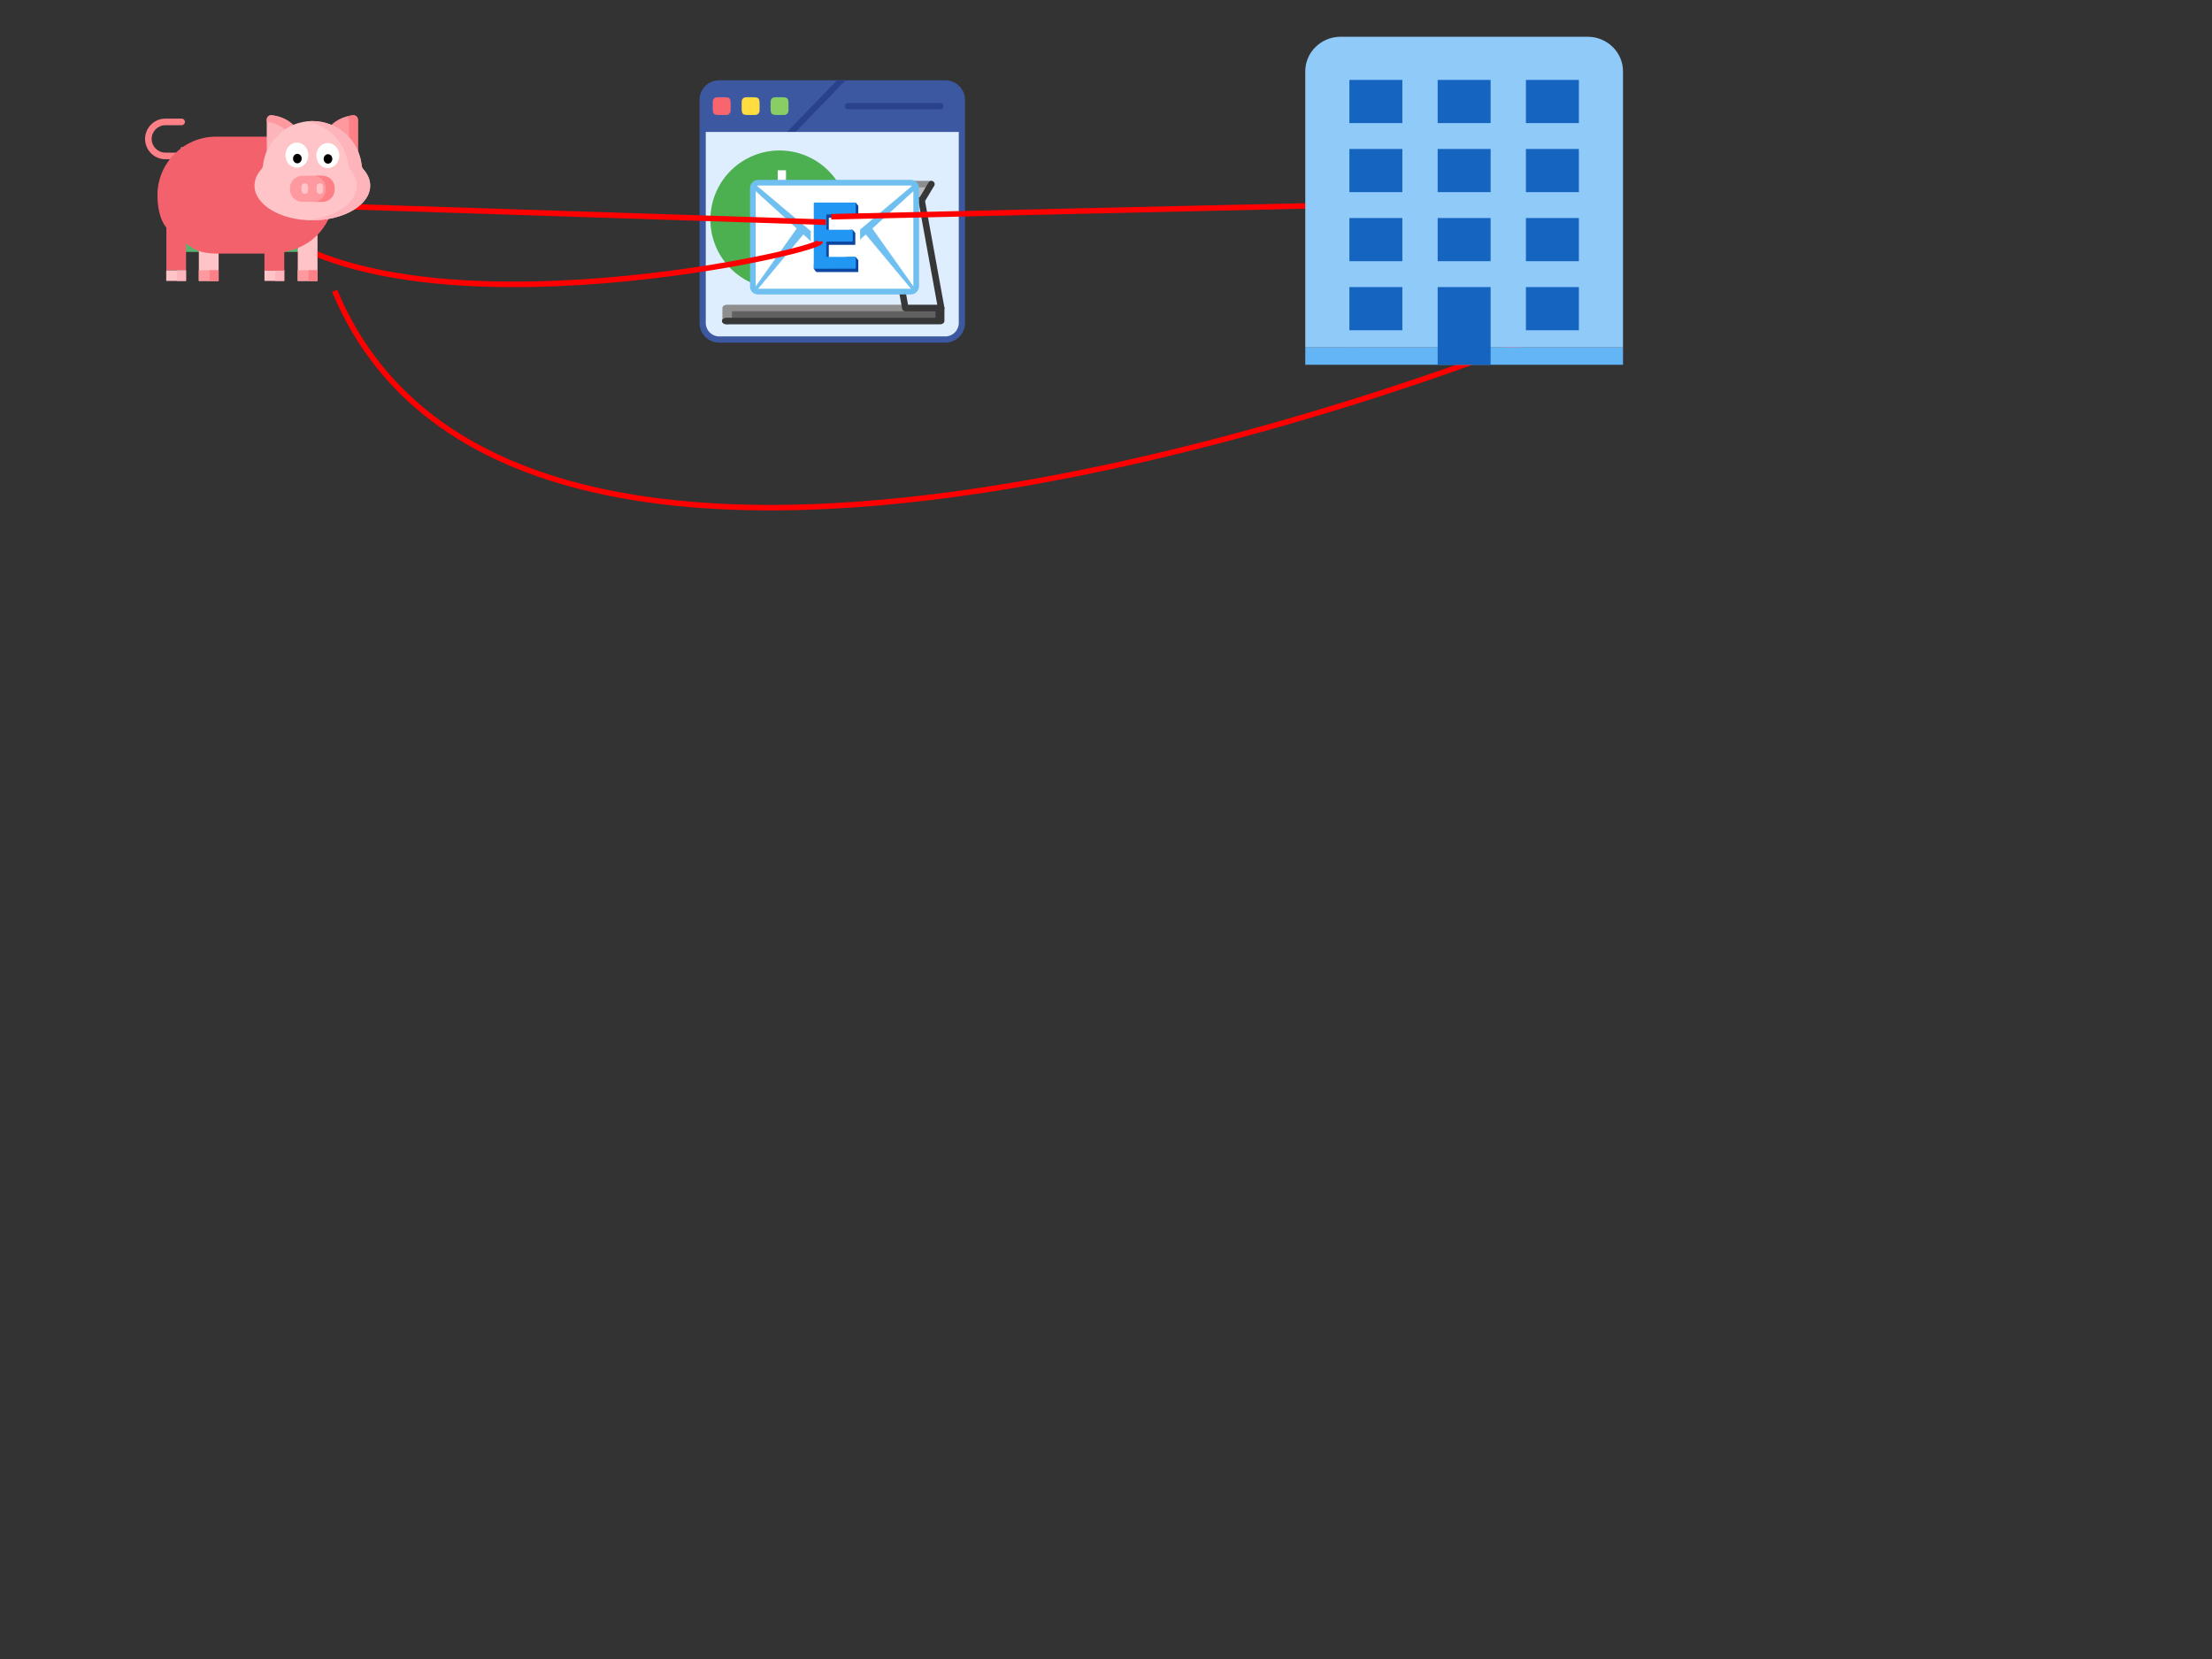 <?xml version="1.0" encoding="UTF-8" standalone="no"?>
<!-- Created with Inkscape (http://www.inkscape.org/) -->

<svg
   width="400"
   height="300"
   viewBox="0 0 400 300"
   version="1.1"
   id="svg1"
   inkscape:version="1.3.2 (091e20e, 2023-11-25, custom)"
   sodipodi:docname="delivery-demo.svg"
   xml:space="preserve"
   xmlns:inkscape="http://www.inkscape.org/namespaces/inkscape"
   xmlns:sodipodi="http://sodipodi.sourceforge.net/DTD/sodipodi-0.dtd"
   xmlns:xlink="http://www.w3.org/1999/xlink"
   xmlns="http://www.w3.org/2000/svg"
   xmlns:svg="http://www.w3.org/2000/svg"><rect x="0" y="0" width="400" height="300" fill="#333333" stroke="none"/><sodipodi:namedview
     id="namedview1"
     pagecolor="#ffffff"
     bordercolor="#666666"
     borderopacity="1.0"
     inkscape:showpageshadow="2"
     inkscape:pageopacity="0.0"
     inkscape:pagecheckerboard="0"
     inkscape:deskcolor="#d1d1d1"
     inkscape:document-units="px"
     inkscape:zoom="2.0157702"
     inkscape:cx="160.48456"
     inkscape:cy="151.55497"
     inkscape:current-layer="svg1"
     showgrid="false"
     showguides="false" /><defs
     id="defs1"><defs
       id="defs21600">
		<rect
   id="SVGID_1_"
   width="600"
   height="600"
   x="0"
   y="0" />
	</defs><clipPath
       clipPathUnits="userSpaceOnUse"
       id="clipPath1"><g
         id="g3-5"
         transform="translate(513.806,509.542)"><g
           id="g2-1"
           transform="translate(-513.806,-509.542)"><use
             xlink:href="#SVGID_1_"
             overflow="visible"
             id="use1" /></g></g></clipPath><clipPath
       clipPathUnits="userSpaceOnUse"
       id="clipPath3"><g
         id="g5-4"
         transform="translate(513.806,509.542)"><g
           id="g4-7"
           transform="translate(-513.806,-509.542)"><use
             xlink:href="#SVGID_1_"
             overflow="visible"
             id="use3" /></g></g></clipPath><clipPath
       clipPathUnits="userSpaceOnUse"
       id="clipPath5"><g
         id="g7-1"
         transform="translate(513.806,509.542)"><g
           id="g6-6"
           transform="translate(-513.806,-509.542)"><use
             xlink:href="#SVGID_1_"
             overflow="visible"
             id="use5" /></g></g></clipPath><clipPath
       clipPathUnits="userSpaceOnUse"
       id="clipPath7"><g
         id="g9-4"
         transform="translate(513.806,509.542)"><g
           id="g8-7"
           transform="translate(-513.806,-509.542)"><use
             xlink:href="#SVGID_1_"
             overflow="visible"
             id="use7" /></g></g></clipPath><clipPath
       clipPathUnits="userSpaceOnUse"
       id="clipPath9"><g
         id="g11-0"><g
           id="g10-3"
           transform="translate(-513.806,-509.542)"><use
             xlink:href="#SVGID_1_"
             overflow="visible"
             id="use9" /></g></g></clipPath><clipPath
       clipPathUnits="userSpaceOnUse"
       id="clipPath11"><g
         id="g13-3"><g
           id="g12-3"
           transform="translate(-513.806,-509.542)"><use
             xlink:href="#SVGID_1_"
             overflow="visible"
             id="use11" /></g></g></clipPath><clipPath
       clipPathUnits="userSpaceOnUse"
       id="clipPath13"><g
         id="g15-9"><g
           id="g14-3"
           transform="translate(-513.806,-509.542)"><use
             xlink:href="#SVGID_1_"
             overflow="visible"
             id="use13" /></g></g></clipPath><clipPath
       clipPathUnits="userSpaceOnUse"
       id="clipPath15"><g
         id="g17"><g
           id="g16"
           transform="translate(-513.806,-509.542)"><use
             xlink:href="#SVGID_1_"
             overflow="visible"
             id="use15" /></g></g></clipPath><clipPath
       clipPathUnits="userSpaceOnUse"
       id="clipPath17"><g
         id="g19"><g
           id="g18"
           transform="translate(-513.806,-509.542)"><use
             xlink:href="#SVGID_1_"
             overflow="visible"
             id="use17" /></g></g></clipPath><clipPath
       clipPathUnits="userSpaceOnUse"
       id="clipPath19"><g
         id="g21"><g
           id="g20"
           transform="translate(-513.806,-509.542)"><use
             xlink:href="#SVGID_1_"
             overflow="visible"
             id="use19" /></g></g></clipPath><clipPath
       clipPathUnits="userSpaceOnUse"
       id="clipPath21"><g
         id="g23"
         transform="translate(513.806,509.542)"><g
           id="g22"
           transform="translate(-513.806,-509.542)"><use
             xlink:href="#SVGID_1_"
             overflow="visible"
             id="use21" /></g></g></clipPath><clipPath
       clipPathUnits="userSpaceOnUse"
       id="clipPath23"><g
         id="g25"
         transform="translate(513.806,509.542)"><g
           id="g24"
           transform="translate(-513.806,-509.542)"><use
             xlink:href="#SVGID_1_"
             overflow="visible"
             id="use23" /></g></g></clipPath><clipPath
       clipPathUnits="userSpaceOnUse"
       id="clipPath25"><g
         id="g27"><g
           id="g26"
           transform="translate(-513.806,-509.542)"><use
             xlink:href="#SVGID_1_"
             overflow="visible"
             id="use25" /></g></g></clipPath><rect
       id="rect16"
       width="600"
       height="600"
       x="0"
       y="0" /></defs><g
     id="website"
     transform="matrix(1.603,0,0,1.603,-72.541,-36.418)"><path
       d="m 151.903,61.371 h -25.525 c -1.228,0 -2.21,-1 -2.21,-2.21 V 33.987 c 0,-1.228 0.982,-2.21 2.21,-2.21 h 25.525 c 1.21,0 2.21,0.982 2.21,2.21 v 25.174 c 0,1.21 -1,2.21 -2.21,2.21 z"
       fill="#3c58a0"
       id="path1-3"
       style="clip-rule:evenodd;fill-rule:evenodd;stroke-width:0.018;image-rendering:optimizeQuality;shape-rendering:geometricPrecision;text-rendering:geometricPrecision" /><path
       d="m 139.675,31.777 h 0.965 l -5.631,5.824 h -0.965 z"
       fill="#2a428c"
       id="path2-5"
       style="clip-rule:evenodd;fill-rule:evenodd;stroke-width:0.018;image-rendering:optimizeQuality;shape-rendering:geometricPrecision;text-rendering:geometricPrecision" /><path
       d="m 151.341,35.04 h -10.438 c -0.474,0 -0.474,-0.702 0,-0.702 h 10.438 c 0.456,0 0.456,0.702 0,0.702 z"
       fill="#2a428c"
       id="path3-0"
       style="clip-rule:evenodd;fill-rule:evenodd;stroke-width:0.018;image-rendering:optimizeQuality;shape-rendering:geometricPrecision;text-rendering:geometricPrecision" /><path
       d="m 127.185,35.689 c -1.667,0 -1.526,0.158 -1.526,-1.509 0,-0.281 0.228,-0.491 0.491,-0.491 1.667,0 1.526,-0.158 1.526,1.509 0,0.281 -0.228,0.491 -0.491,0.491 z"
       fill="#f9656f"
       id="path4-5"
       style="clip-rule:evenodd;fill-rule:evenodd;stroke-width:0.018;image-rendering:optimizeQuality;shape-rendering:geometricPrecision;text-rendering:geometricPrecision" /><path
       d="m 130.448,35.689 c -1.667,0 -1.526,0.158 -1.526,-1.509 0,-0.281 0.228,-0.491 0.491,-0.491 1.667,0 1.526,-0.158 1.526,1.509 0,0.281 -0.228,0.491 -0.491,0.491 z"
       fill="#ffdd40"
       id="path5-3"
       style="clip-rule:evenodd;fill-rule:evenodd;stroke-width:0.018;image-rendering:optimizeQuality;shape-rendering:geometricPrecision;text-rendering:geometricPrecision" /><path
       d="m 133.711,35.689 c -1.667,0 -1.526,0.158 -1.526,-1.509 0,-0.281 0.211,-0.491 0.491,-0.491 1.667,0 1.526,-0.158 1.526,1.509 0,0.281 -0.228,0.491 -0.491,0.491 z"
       fill="#88ce65"
       id="path6-2"
       style="clip-rule:evenodd;fill-rule:evenodd;stroke-width:0.018;image-rendering:optimizeQuality;shape-rendering:geometricPrecision;text-rendering:geometricPrecision" /><path
       d="m 153.411,37.601 h -28.542 v 21.56 c 0,0.825 0.684,1.509 1.509,1.509 h 25.525 c 0.825,0 1.509,-0.684 1.509,-1.509 z"
       fill="#deeeff"
       id="path7-86"
       style="clip-rule:evenodd;fill-rule:evenodd;stroke-width:0.018;image-rendering:optimizeQuality;shape-rendering:geometricPrecision;text-rendering:geometricPrecision" /><g
       id="treadmill-2"
       transform="matrix(0.365,0,0,0.365,24.616,-39.285)"><path
         d="m 347.422,265.065 v 4.031 h -65.555 v -4.031 h 9.56 15.023 9.56 16.389 z"
         fill="#616161"
         id="path6-69-7"
         style="stroke-width:0.147" /><path
         d="m 344.399,226.775 -3.023,5.038 h -11.084 l 3.023,-5.038 z"
         fill="#bdbdbd"
         id="path7-6-6"
         style="stroke-width:0.126" /><path
         d="m 281.282,270.104 a 1.475,1.008 0 0 1 -1.475,-1.008 v -4.031 a 1.475,1.008 0 0 1 1.475,-1.008 h 54.588 a 1.475,1.008 0 0 1 0,2.015 H 282.757 v 3.023 a 1.475,1.008 0 0 1 -1.475,1.008 z"
         fill="#8e8e8e"
         id="path14-3-7"
         style="stroke-width:0.152" /><path
         d="m 347.053,270.104 h -66.047 a 1.376,1.008 0 0 1 0,-2.015 h 64.671 v -3.023 a 1.376,1.008 0 0 1 2.752,0 v 4.031 a 1.376,1.008 0 0 1 -1.376,1.008 z"
         fill="#373737"
         id="path15-9-4"
         style="stroke-width:0.147" /><path
         d="m 347.422,266.073 h -11.084 a 1.008,1.008 0 0 1 -0.991,-0.827 l -6.046,-33.252 a 1.008,1.008 0 0 1 1.983,-0.36 l 5.895,32.425 h 9.036 l -5.83,-32.064 a 1.008,1.008 0 0 1 1.983,-0.36 l 6.046,33.252 a 1.008,1.008 0 0 1 -0.991,1.188 z"
         fill="#373737"
         id="path16-1-8"
         style="stroke-width:0.126" /><path
         d="m 330.291,232.821 a 1.008,1.008 0 0 1 -0.863,-1.526 l 3.023,-5.038 a 1.008,1.008 0 0 1 0.864,-0.489 h 11.084 a 1.008,1.008 0 0 1 0,2.015 h -10.514 l -2.729,4.549 a 1.008,1.008 0 0 1 -0.865,0.489 z"
         fill="#8e8e8e"
         id="path17-5-2"
         style="stroke-width:0.126" /><path
         d="m 341.376,232.821 h -11.084 a 1.008,1.008 0 0 1 0,-2.015 h 10.514 l 2.729,-4.549 a 1.008,1.008 0 0 1 1.728,1.037 l -3.023,5.038 a 1.008,1.008 0 0 1 -0.864,0.489 z"
         fill="#373737"
         id="path18-6-2"
         style="stroke-width:0.126" /><path
         d="m 330.292,232.821 h -8.061 a 1.008,1.008 0 0 1 0,-2.015 h 8.061 a 1.008,1.008 0 0 1 0,2.015 z"
         fill="#373737"
         id="path19-8-1"
         style="stroke-width:0.126" /></g><g
       id="g56"
       transform="matrix(0.52,0,0,0.52,125.393,39.694)"><path
         id="circle903"
         style="fill:#4caf50"
         d="M 30,15 A 15,15 0 0 1 15,30 15,15 0 0 1 0,15 15,15 0 0 1 15,0 15,15 0 0 1 30,15 Z" /><path
         d="m 13.4,12 c 0.1,0.2 0.2,0.4 0.4,0.6 0.2,0.2 0.4,0.4 0.7,0.5 0.3,0.2 0.7,0.3 1.1,0.5 0.7,0.3 1.4,0.6 2,0.9 0.6,0.3 1.1,0.7 1.5,1.1 0.4,0.4 0.8,0.9 1,1.4 0.2,0.5 0.4,1.2 0.4,1.9 0,0.7 -0.1,1.3 -0.3,1.8 -0.2,0.5 -0.5,1 -0.9,1.4 -0.4,0.4 -0.9,0.7 -1.4,0.9 -0.6,0.2 -1.2,0.4 -1.8,0.5 v 2.2 H 14.3 V 23.5 C 13.7,23.4 13.1,23.3 12.5,23.1 11.9,22.9 11.4,22.6 11,22.1 10.5,21.7 10.2,21.1 9.9,20.5 9.6,19.9 9.5,19.1 9.5,18.2 h 3.3 c 0,0.5 0.1,1 0.2,1.3 0.1,0.4 0.3,0.6 0.6,0.9 0.2,0.2 0.5,0.4 0.8,0.5 0.3,0.1 0.6,0.1 0.9,0.1 0.4,0 0.7,0 0.9,-0.1 0.3,-0.1 0.5,-0.2 0.7,-0.4 0.2,-0.2 0.3,-0.4 0.4,-0.6 0.1,-0.2 0.1,-0.5 0.1,-0.8 0,-0.3 0,-0.6 -0.1,-0.8 -0.1,-0.2 -0.2,-0.5 -0.4,-0.7 -0.2,-0.2 -0.4,-0.4 -0.7,-0.5 -0.3,-0.2 -0.7,-0.3 -1.1,-0.5 -0.7,-0.3 -1.4,-0.6 -2,-0.9 -0.6,-0.3 -1.1,-0.7 -1.5,-1.1 -0.4,-0.4 -0.8,-0.9 -1,-1.4 -0.2,-0.5 -0.4,-1.2 -0.4,-1.9 0,-0.6 0.1,-1.2 0.3,-1.7 0.2,-0.5 0.5,-1 0.9,-1.4 0.4,-0.4 0.9,-0.7 1.4,-1 C 13.3,7 14,6.8 14.6,6.7 V 4.3 h 1.8 v 2.4 c 0.6,0.1 1.2,0.3 1.8,0.6 0.5,0.3 1,0.6 1.3,1.1 0.4,0.4 0.7,1 0.9,1.6 0.2,0.6 0.3,1.3 0.3,2 h -3.3 c 0,-0.9 -0.2,-1.6 -0.6,-2 C 16.4,9.6 15.9,9.3 15.3,9.3 15,9.3 14.7,9.4 14.4,9.5 14.2,9.6 14,9.7 13.8,9.9 c -0.2,0.2 -0.3,0.4 -0.3,0.6 -0.1,0.2 -0.1,0.5 -0.1,0.8 -0.1,0.2 0,0.5 0,0.7 z"
         fill="#ffffff"
         id="path905" /></g></g><g
     id="money"
     transform="matrix(0.474,0,0,0.474,30.349,22.804)"><g
       id="XMLID_80_">
	<path
   id="XMLID_115_"
   style="fill:#56b46f"
   d="M 0,16 H 56 V 48 H 0 Z" />
	<path
   id="XMLID_114_"
   style="fill:#74be86"
   d="M 52,16 H 2 v -4 z" />
	<path
   id="XMLID_79_"
   style="fill:#4d8157"
   d="m 41,32 c 0,7.18 -5.82,13 -13,13 -7.18,0 -13,-5.82 -13,-13 0,-7.18 5.82,-13 13,-13 7.18,0 13,5.82 13,13" />
	<path
   id="XMLID_112_"
   style="fill:#eaead7"
   d="M 21.094,43 C 17.438,40.699 15,36.639 15,32 15,27.361 17.438,23.301 21.094,21 H 10.975 C 10.99,21.165 11,21.331 11,21.5 11,24.538 8.537,27 5.5,27 5.331,27 5.165,26.99 5,26.975 v 10.05 C 5.165,37.01 5.331,37 5.5,37 c 3.037,0 5.5,2.462 5.5,5.5 0,0.169 -0.01,0.335 -0.025,0.5 z" />
	<path
   id="XMLID_111_"
   style="fill:#eaead7"
   d="M 50.5,27 C 47.462,27 45,24.538 45,21.5 45,21.331 45.01,21.165 45.025,21 H 34.906 C 38.562,23.301 41,27.361 41,32 c 0,4.639 -2.438,8.699 -6.094,11 H 45.025 C 45.01,42.835 45,42.669 45,42.5 45,39.462 47.462,37 50.5,37 c 0.169,0 0.335,0.01 0.5,0.025 V 26.975 C 50.835,26.99 50.669,27 50.5,27" />
	<path
   id="XMLID_110_"
   style="fill:#eaead7"
   d="M 5.5,24 C 4.121,24 3,22.879 3,21.5 3,20.121 4.121,19 5.5,19 6.879,19 8,20.121 8,21.5 8,22.879 6.879,24 5.5,24" />
	<path
   id="XMLID_109_"
   style="fill:#eaead7"
   d="M 50.5,24 C 49.121,24 48,22.879 48,21.5 48,20.121 49.121,19 50.5,19 c 1.379,0 2.5,1.121 2.5,2.5 0,1.379 -1.121,2.5 -2.5,2.5" />
	<path
   id="XMLID_108_"
   style="fill:#eaead7"
   d="M 5.5,45 C 4.121,45 3,43.879 3,42.5 3,41.121 4.121,40 5.5,40 6.879,40 8,41.121 8,42.5 8,43.879 6.879,45 5.5,45" />
	<path
   id="XMLID_107_"
   style="fill:#eaead7"
   d="M 50.5,45 C 49.121,45 48,43.879 48,42.5 48,41.121 49.121,40 50.5,40 c 1.379,0 2.5,1.121 2.5,2.5 0,1.379 -1.121,2.5 -2.5,2.5" />
	<path
   id="XMLID_106_"
   style="fill:#83c38e"
   d="M 5,12.24 52,16 h 3 L 5,8 Z" />
	<path
   id="XMLID_105_"
   style="fill:#eaead7"
   d="m 33.568,35.025 c 0.71,-0.22 1.232,-0.876 1.232,-1.656 v -0.87 c 0,-0.667 -0.384,-1.243 -0.938,-1.535 -0.384,-3.274 -2.548,-4.599 -6.027,-4.599 -0.164,0 -0.326,0.006 -0.484,0.019 -1.183,0.094 -2.379,-0.128 -3.362,-0.791 -0.409,-0.276 -0.753,-0.568 -0.995,-0.876 -0.111,-0.14 -0.332,-0.051 -0.311,0.127 0.035,0.304 0.086,0.66 0.164,1.048 0.287,1.445 0.115,1.234 -0.444,2.598 -0.309,0.754 -0.508,1.591 -0.601,2.477 -0.55,0.294 -0.932,0.867 -0.932,1.532 v 0.87 c 0,0.78 0.523,1.436 1.232,1.656 0.471,1.762 1.438,3.171 3.121,3.896 v 0.997 c 0,0.255 -0.145,0.487 -0.373,0.6 l -3.361,1.656 c -0.291,0.158 -0.531,0.375 -0.745,0.614 C 22.816,44.184 25.313,45 28,45 c 2.587,0 4.992,-0.765 7.017,-2.068 -0.249,-0.302 -0.562,-0.554 -0.926,-0.736 L 30.812,40.52 c -0.224,-0.114 -0.365,-0.344 -0.365,-0.595 v -1.004 c 1.683,-0.725 2.65,-2.134 3.121,-3.896" />
</g><g
       id="g1">
</g><g
       id="g2">
</g><g
       id="g3">
</g><g
       id="g4">
</g><g
       id="g5">
</g><g
       id="g6">
</g><g
       id="g7">
</g><g
       id="g8">
</g><g
       id="g9">
</g><g
       id="g10">
</g><g
       id="g11">
</g><g
       id="g12">
</g><g
       id="g13">
</g><g
       id="g14">
</g><g
       id="g15">
</g></g><g
     id="email"
     transform="matrix(0.257,0,0,0.257,134.464,26.436)">
	<path
   style="fill:#ffffff"
   d="M 117.64,102.31 H 10.36 c -2.74,0 -3.83,-1.71 -3.83,-3.83 V 29.52 c 0,-2.12 1.71,-3.83 3.83,-3.83 h 107.27 c 2.12,0 3.83,1.71 3.83,3.83 v 68.96 c 0.01,2.12 -1.71,3.83 -3.82,3.83 z"
   id="path1-2" />
	<g
   id="g3-51">
		<path
   style="fill:#6fbff0;stroke:#6fbff0;stroke-width:0.5;stroke-miterlimit:10"
   d="m 120.94,28.12 c -0.51,-0.61 -1.41,-0.69 -2.02,-0.19 L 82.23,58.81 v 6.35 l 3.77,-3.43 32.25,38.73 c 0.67,0.65 1.24,0.9 1.83,0.47 0.37,-0.27 0.29,-0.78 -0.25,-1.37 l -29.57,-41.7 30.5,-27.72 c 0.6,-0.5 0.69,-1.41 0.18,-2.02 z"
   id="path2-9" />
		<path
   style="fill:#6fbff0;stroke:#6fbff0;stroke-width:0.5;stroke-miterlimit:10"
   d="M 47.04,59.87 9.08,27.93 C 8.47,27.42 7.56,27.51 7.06,28.12 6.55,28.73 6.64,29.64 7.25,30.14 L 37.75,57.86 8.17,99.57 c -0.53,0.59 -0.61,1.1 -0.25,1.37 0.59,0.43 1.16,0.18 1.83,-0.47 L 42,61.73 l 5.04,4.58 z"
   id="path3-3" />
	</g>
	<path
   style="fill:none;stroke:#6fbff0;stroke-width:4;stroke-miterlimit:10"
   d="M 117.64,102.31 H 10.36 c -2.74,0 -3.83,-1.71 -3.83,-3.83 V 29.52 c 0,-2.12 1.71,-3.83 3.83,-3.83 h 107.27 c 2.12,0 3.83,1.71 3.83,3.83 v 68.96 c 0.01,2.12 -1.71,3.83 -3.82,3.83 z"
   id="path4-2" />
	<g
   id="g7-0">
		<g
   id="g5-7">
			<path
   style="fill:#0d47a1"
   d="m 51.52,41.96 25.5,-2.29 c 0.01,0 0.02,0 0.03,0 h 1.39 c 0.29,0 0.57,0.13 0.75,0.36 l 1.45,1.85 c 0.05,0.07 0.08,0.15 0.08,0.23 v 7.82 c 0,0.21 -0.17,0.38 -0.38,0.38 h -20 c -0.21,0 -0.38,0.17 -0.38,0.38 v 9.99 c 0,0.23 0.2,0.4 0.43,0.37 L 75.63,58.8 c 0.02,0 0.04,0 0.05,0 h 0.62 c 0.32,0 0.62,0.15 0.81,0.39 l 1.43,1.82 c 0.05,0.07 0.08,0.15 0.08,0.23 v 7.82 c 0,0.21 -0.17,0.38 -0.38,0.38 H 60.35 c -0.21,0 -0.38,0.17 -0.38,0.38 v 9.98 c 0,0.23 0.21,0.41 0.44,0.37 l 13.13,-2.24 c 0.02,0 0.04,-0.01 0.06,-0.01 h 4.8 c 0.32,0 0.62,0.15 0.82,0.4 l 1.42,1.82 c 0.05,0.07 0.08,0.15 0.08,0.23 v 7.82 c 0,0.21 -0.17,0.38 -0.38,0.38 H 51.38 c -0.12,0 -0.22,-0.05 -0.3,-0.14 L 49.46,86.36 C 49.41,86.29 49.38,86.2 49.38,86.11 l 1.8,-43.78 c 0.01,-0.2 0.16,-0.36 0.34,-0.37 z"
   id="path5-4" />
		</g>
		<g
   id="g6-62">
			<path
   style="fill:#2196f3"
   d="m 50.04,39.67 h 28.21 c 0.37,0 0.66,0.3 0.66,0.66 v 7 c 0,0.37 -0.3,0.66 -0.66,0.66 H 58.82 c -0.37,0 -0.66,0.3 -0.66,0.66 v 9.47 c 0,0.37 0.3,0.66 0.66,0.66 h 17.34 c 0.37,0 0.66,0.3 0.66,0.66 v 7 c 0,0.37 -0.3,0.66 -0.66,0.66 H 58.82 c -0.37,0 -0.66,0.3 -0.66,0.66 v 9.47 c 0,0.37 0.3,0.66 0.66,0.66 h 19.43 c 0.37,0 0.66,0.3 0.66,0.66 v 7 c 0,0.37 -0.3,0.66 -0.66,0.66 H 50.04 c -0.37,0 -0.66,-0.3 -0.66,-0.66 V 40.33 c 0,-0.37 0.3,-0.66 0.66,-0.66 z"
   id="path6-24" />
		</g>
	</g>
</g><g
     id="treadmill"
     transform="matrix(0.656,0,0,0.656,60.097,-114.317)"><path
       d="m 347.422,265.065 v 4.031 h -65.555 v -4.031 h 9.56 15.023 9.56 16.389 z"
       fill="#616161"
       id="path6-69-7-0"
       style="stroke-width:0.147" /><path
       d="m 344.399,226.775 -3.023,5.038 h -11.084 l 3.023,-5.038 z"
       fill="#bdbdbd"
       id="path7-6-6-4"
       style="stroke-width:0.126" /><path
       d="m 281.282,270.104 a 1.475,1.008 0 0 1 -1.475,-1.008 v -4.031 a 1.475,1.008 0 0 1 1.475,-1.008 h 54.588 a 1.475,1.008 0 0 1 0,2.015 H 282.757 v 3.023 a 1.475,1.008 0 0 1 -1.475,1.008 z"
       fill="#8e8e8e"
       id="path14-3-7-2"
       style="stroke-width:0.152" /><path
       d="m 347.053,270.104 h -66.047 a 1.376,1.008 0 0 1 0,-2.015 h 64.671 v -3.023 a 1.376,1.008 0 0 1 2.752,0 v 4.031 a 1.376,1.008 0 0 1 -1.376,1.008 z"
       fill="#373737"
       id="path15-9-4-8"
       style="stroke-width:0.147" /><path
       d="m 347.422,266.073 h -11.084 a 1.008,1.008 0 0 1 -0.991,-0.827 l -6.046,-33.252 a 1.008,1.008 0 0 1 1.983,-0.36 l 5.895,32.425 h 9.036 l -5.83,-32.064 a 1.008,1.008 0 0 1 1.983,-0.36 l 6.046,33.252 a 1.008,1.008 0 0 1 -0.991,1.188 z"
       fill="#373737"
       id="path16-1-8-1"
       style="stroke-width:0.126" /><path
       d="m 330.291,232.821 a 1.008,1.008 0 0 1 -0.863,-1.526 l 3.023,-5.038 a 1.008,1.008 0 0 1 0.864,-0.489 h 11.084 a 1.008,1.008 0 0 1 0,2.015 h -10.514 l -2.729,4.549 a 1.008,1.008 0 0 1 -0.865,0.489 z"
       fill="#8e8e8e"
       id="path17-5-2-1"
       style="stroke-width:0.126" /><path
       d="m 341.376,232.821 h -11.084 a 1.008,1.008 0 0 1 0,-2.015 h 10.514 l 2.729,-4.549 a 1.008,1.008 0 0 1 1.728,1.037 l -3.023,5.038 a 1.008,1.008 0 0 1 -0.864,0.489 z"
       fill="#373737"
       id="path18-6-2-8"
       style="stroke-width:0.126" /><path
       d="m 330.292,232.821 h -8.061 a 1.008,1.008 0 0 1 0,-2.015 h 8.061 a 1.008,1.008 0 0 1 0,2.015 z"
       fill="#373737"
       id="path19-8-1-0"
       style="stroke-width:0.126" /></g><path
     style="font-variation-settings:normal;opacity:1;vector-effect:none;fill:none;fill-opacity:1;stroke:#ff0000;stroke-width:1;stroke-linecap:butt;stroke-linejoin:miter;stroke-miterlimit:4;stroke-dasharray:none;stroke-dashoffset:0;stroke-opacity:1;-inkscape-stroke:none;stop-color:#000000;stop-opacity:1"
     d="M 42.664,36.711 149.323,40.183"
     id="motion-customer-website" /><path
     style="font-variation-settings:normal;opacity:1;vector-effect:none;fill:none;fill-opacity:1;stroke:#ff0000;stroke-width:1;stroke-linecap:butt;stroke-linejoin:miter;stroke-miterlimit:4;stroke-dasharray:none;stroke-dashoffset:0;stroke-opacity:1;-inkscape-stroke:none;stop-color:#000000;stop-opacity:1"
     d="m 148.33,43.656 c 0,1.984 -80.862,19.844 -104.179,-6.449"
     id="motion-website-customer" /><path
     style="font-variation-settings:normal;opacity:1;vector-effect:none;fill:none;fill-opacity:1;stroke:#ff0000;stroke-width:1;stroke-linecap:butt;stroke-linejoin:miter;stroke-miterlimit:4;stroke-dasharray:none;stroke-dashoffset:0;stroke-opacity:1;-inkscape-stroke:none;stop-color:#000000;stop-opacity:1"
     d="M 150.315,39.191 258.958,36.711"
     id="motion-website-company" /><path
     style="font-variation-settings:normal;opacity:1;vector-effect:none;fill:none;fill-opacity:1;stroke:#ff0000;stroke-width:1;stroke-linecap:butt;stroke-linejoin:miter;stroke-miterlimit:4;stroke-dasharray:none;stroke-dashoffset:0;stroke-opacity:1;-inkscape-stroke:none;stop-color:#000000;stop-opacity:1"
     d="m 279.298,60.523 c 0,0 -184.064,75.405 -218.791,-7.937"
     id="motion-treadmill-customer"
     sodipodi:nodetypes="cc" /><g
     id="vendor"
     transform="matrix(1.596,0,0,1.561,226.458,-2.72)"><path
       d="M 42,42 H 6 V 10 C 6,7.8 7.8,6 10,6 h 28 c 2.2,0 4,1.8 4,4 z"
       fill="#90caf9"
       id="path1" /><path
       d="m 6,42 h 36 v 2 H 6 Z"
       fill="#64b5f6"
       id="path2-4" /><g
       fill="#1565c0"
       id="g14-0"><path
         d="m 31,27 h 6 v 5 h -6 z"
         id="path3" /><path
         d="m 21,27 h 6 v 5 h -6 z"
         id="path4-1" /><path
         d="m 11,27 h 6 v 5 h -6 z"
         id="path5" /><path
         d="m 31,35 h 6 v 5 h -6 z"
         id="path6" /><path
         d="m 11,35 h 6 v 5 h -6 z"
         id="path7" /><path
         d="m 31,19 h 6 v 5 h -6 z"
         id="path8-9" /><path
         d="m 21,19 h 6 v 5 h -6 z"
         id="path9-5" /><path
         d="m 11,19 h 6 v 5 h -6 z"
         id="path10-2" /><path
         d="m 31,11 h 6 v 5 h -6 z"
         id="path11-7" /><path
         d="m 21,11 h 6 v 5 h -6 z"
         id="path12-4" /><path
         d="m 11,11 h 6 v 5 h -6 z"
         id="path13-2" /><path
         d="m 21,35 h 6 v 9 h -6 z"
         id="path14-7" /></g></g><g
     id="customer"
     transform="matrix(0.318,0,0,0.318,26.234,14.48)"><g
       id="leg-4"
       transform="translate(-0.491,-8.151)"><path
         d="m 87.292,122.365 0.087,-30.97 c 4.784,0 5.917,0.092 11.17,0.092 v 30.878 z"
         fill="#ffc4c8"
         id="path2"
         style="stroke-width:0.271" /><path
         d="m 98.548,116.279 h -11.257 v 6.085 h 11.257 z"
         fill="#fe99a0"
         id="path20"
         style="stroke-width:0.25" /><path
         d="m 98.548,116.279 h -5.075 v 6.085 h 5.075 z"
         fill="#fd8087"
         id="path21"
         style="stroke-width:0.25" /></g><g
       id="leg-2"
       transform="translate(-0.491,-8.151)"><path
         d="M 31.06,122.365 V 95.378 c 3.016,1.413 6.142,2.128 9.336,2.128 h 1.921 v 24.859 z"
         fill="#ffc4c8"
         id="path4"
         style="stroke-width:0.313" /><path
         d="m 42.294,116.279 h -11.257 v 6.085 h 11.257 z"
         fill="#fe99a0"
         id="path22"
         style="stroke-width:0.25" /><path
         d="m 42.294,116.279 h -5.075 v 6.085 h 5.075 z"
         fill="#fd8087"
         id="path23"
         style="stroke-width:0.25" /></g><path
       d="m 11.544,21.923 h 9.239 c 1.036,0 1.875,0.84 1.875,1.875 0,1.036 -0.839,1.875 -1.875,1.875 h -9.239 c -4.298,0 -7.794,3.496 -7.794,7.794 0,4.298 3.496,7.794 7.794,7.794 h 6.301 c -1.248,1.159 -2.407,2.412 -3.464,3.75 H 11.544 C 5.178,45.011 0,39.832 0,33.467 0,27.102 5.178,21.923 11.544,21.923 Z"
       fill="#fd8087"
       id="tail"
       style="stroke-width:0.25" /><g
       id="leg-1"
       transform="translate(-0.491,-8.151)"><path
         d="m 23.777,116.279 h -11.257 v 6.085 h 11.257 z"
         fill="#ffc4c8"
         id="path26"
         style="stroke-width:0.25" /><path
         d="m 23.777,116.279 h -5.075 v 6.085 h 5.075 z"
         fill="#fdb4ba"
         id="path27"
         style="stroke-width:0.25" /><path
         id="rect28"
         style="fill:#f3626c;stroke-width:1.581"
         d="M 12.592,91.853 H 23.794 V 116.19 H 12.592 Z" /></g><path
       id="body"
       style="fill:#f3626c;fill-opacity:1;stroke-width:0.25"
       d="m 40.272,32.188 c -18.278,0 -33.232,14.954 -33.232,33.232 0,10.344 2.99,15.926 4.865,18.213 0.155,0.113 -8.384,-5.941 0.252,0.197 11.755,8.355 13.319,14.639 28.115,14.824 h 25.084 c 16.781,0.479 31.205,-3.882 39.191,-20.002 -2.988,0.539 -6.155,0.83 -9.434,0.83 -17.995,0 -32.635,-8.73 -32.635,-19.459 0,-3.181 1.322,-6.339 3.822,-9.133 0.566,-0.632 0.913,-1.429 1.004,-2.305 0.292,-2.798 1.002,-5.526 2.111,-8.105 l 0.02,-0.047 v -8.246 z" /><g
       id="head"
       transform="translate(-0.491,-8.151)"><path
         d="m 76.831,38.949 c -3.158,2.863 -5.588,6.367 -7.153,10.238 v -18.497 c 0,-1.51 1.312,-2.684 2.813,-2.525 5.574,0.593 9.597,2.92 12.463,5.646 -2.957,1.218 -5.707,2.947 -8.123,5.137 z"
         fill="#fdb4ba"
         id="path8"
         style="stroke-width:0.25" /><path
         d="m 80.122,36.386 c -2.595,-2.144 -6.001,-3.909 -10.444,-4.551 v -1.144 c 0,-1.51 1.312,-2.684 2.813,-2.525 5.574,0.593 9.597,2.92 12.463,5.646 -1.686,0.695 -3.304,1.557 -4.832,2.574 z"
         fill="#fe99a0"
         id="path9"
         style="stroke-width:0.25" /><path
         d="m 114.381,38.949 c -2.416,-2.191 -5.166,-3.919 -8.123,-5.137 2.865,-2.726 6.889,-5.053 12.463,-5.646 1.502,-0.16 2.813,1.014 2.813,2.525 v 18.497 c -1.565,-3.871 -3.995,-7.375 -7.153,-10.238 z"
         fill="#fe99a0"
         id="path10"
         style="stroke-width:0.25" /><path
         d="m 116.458,41.043 v -10.353 c 0,-0.797 -0.367,-1.498 -0.933,-1.961 1.004,-0.251 2.067,-0.444 3.196,-0.564 1.502,-0.16 2.813,1.014 2.813,2.525 v 18.497 c -1.202,-2.972 -2.915,-5.728 -5.075,-8.143 z"
         fill="#fd8087"
         id="path11"
         style="stroke-width:0.25" /><path
         d="m 66.606,58.877 c 0.538,-0.601 0.859,-1.362 0.942,-2.164 1.479,-14.191 13.476,-25.254 28.058,-25.254 14.582,0 26.578,11.063 28.058,25.254 0.084,0.802 0.404,1.563 0.942,2.164 2.479,2.77 3.885,5.936 3.885,9.3 0,10.884 -14.723,19.708 -32.885,19.708 -18.162,0 -32.885,-8.823 -32.885,-19.708 0,-3.363 1.406,-6.529 3.885,-9.3 z"
         fill="#ffc4c8"
         id="path12"
         style="stroke-width:0.25" /><path
         d="m 120.878,68.176 c 0,-3.363 -1.407,-6.529 -3.885,-9.3 -0.538,-0.601 -0.859,-1.362 -0.942,-2.164 -1.348,-12.934 -11.434,-23.269 -24.251,-24.998 1.245,-0.168 2.515,-0.256 3.807,-0.256 14.582,0 26.579,11.063 28.058,25.254 0.084,0.802 0.404,1.563 0.942,2.164 2.479,2.77 3.885,5.936 3.885,9.3 0,10.884 -14.723,19.708 -32.885,19.708 -1.288,0 -2.558,-0.046 -3.807,-0.132 16.368,-1.131 29.078,-9.463 29.078,-19.576 z"
         fill="#fdb4ba"
         id="path13"
         style="stroke-width:0.25" /><g
         id="snout"><path
           d="m 89.9,77.411 h 11.412 c 3.85,0 7,-3.15 7,-7 v -0.864 c 0,-3.85 -3.15,-7 -7,-7 h -11.412 c -3.85,0 -7,3.15 -7,7 v 0.864 c 0,3.85 3.15,7 7,7 z"
           fill="#fe99a0"
           id="path14"
           style="stroke-width:0.25" /><path
           d="m 103.236,70.306 v -0.652 c 0,-3.908 -3.197,-7.106 -7.106,-7.106 h 5.075 c 3.908,0 7.106,3.197 7.106,7.106 v 0.652 c 0,3.908 -3.197,7.106 -7.106,7.106 h -5.075 c 3.908,-2.5e-4 7.106,-3.198 7.106,-7.106 z"
           fill="#fd8087"
           id="path15"
           style="stroke-width:0.25" /><path
           d="m 99.903,72.869 c 1.036,0 1.875,-0.84 1.875,-1.875 v -2.292 c 0,-1.036 -0.839,-1.875 -1.875,-1.875 -1.036,0 -1.875,0.84 -1.875,1.875 v 2.292 c 0,1.036 0.84,1.875 1.875,1.875 z"
           fill="#ffc4c8"
           id="path16"
           style="stroke-width:0.25" /><path
           d="m 91.309,72.869 c 1.036,0 1.875,-0.84 1.875,-1.875 v -2.292 c 0,-1.036 -0.839,-1.875 -1.875,-1.875 -1.036,0 -1.875,0.84 -1.875,1.875 v 2.292 c 0,1.036 0.839,1.875 1.875,1.875 z"
           fill="#ffc4c8"
           id="path17"
           style="stroke-width:0.25" /></g><path
         id="left-eye"
         style="fill:#ffffff;stroke-width:2"
         d="m 93.334,50.843 a 6.509,7.123 0 0 1 -6.509,7.123 6.509,7.123 0 0 1 -6.509,-7.123 6.509,7.123 0 0 1 6.509,-7.123 6.509,7.123 0 0 1 6.509,7.123 z" /><path
         id="right-eye"
         style="fill:#ffffff;stroke-width:2"
         d="m 110.93,51.088 a 6.509,7.123 0 0 1 -6.509,7.123 6.509,7.123 0 0 1 -6.509,-7.123 6.509,7.123 0 0 1 6.509,-7.123 6.509,7.123 0 0 1 6.509,7.123 z" /><path
         id="right-pupil"
         style="stroke-width:0.755"
         d="m 106.965,52.986 a 2.456,2.688 0 0 1 -2.456,2.688 2.456,2.688 0 0 1 -2.456,-2.688 2.456,2.688 0 0 1 2.456,-2.688 2.456,2.688 0 0 1 2.456,2.688 z" /><path
         id="left-pupil"
         style="stroke-width:0.755"
         d="m 89.544,52.793 a 2.456,2.688 0 0 1 -2.456,2.688 2.456,2.688 0 0 1 -2.456,-2.688 2.456,2.688 0 0 1 2.456,-2.688 2.456,2.688 0 0 1 2.456,2.688 z" /></g><g
       id="leg-3"
       transform="translate(-0.491,-8.151)"><path
         d="m 79.641,116.279 h -11.257 v 6.085 h 11.257 z"
         fill="#ffc4c8"
         id="path24"
         style="stroke-width:0.25" /><path
         d="m 79.641,116.279 h -5.075 v 6.085 h 5.075 z"
         fill="#fdb4ba"
         id="path25"
         style="stroke-width:0.25" /><path
         id="rect28-3"
         style="fill:#f3626c;stroke-width:1.586"
         d="M 68.375,92.174 H 79.639 V 116.51 H 68.375 Z" /></g></g></svg>
